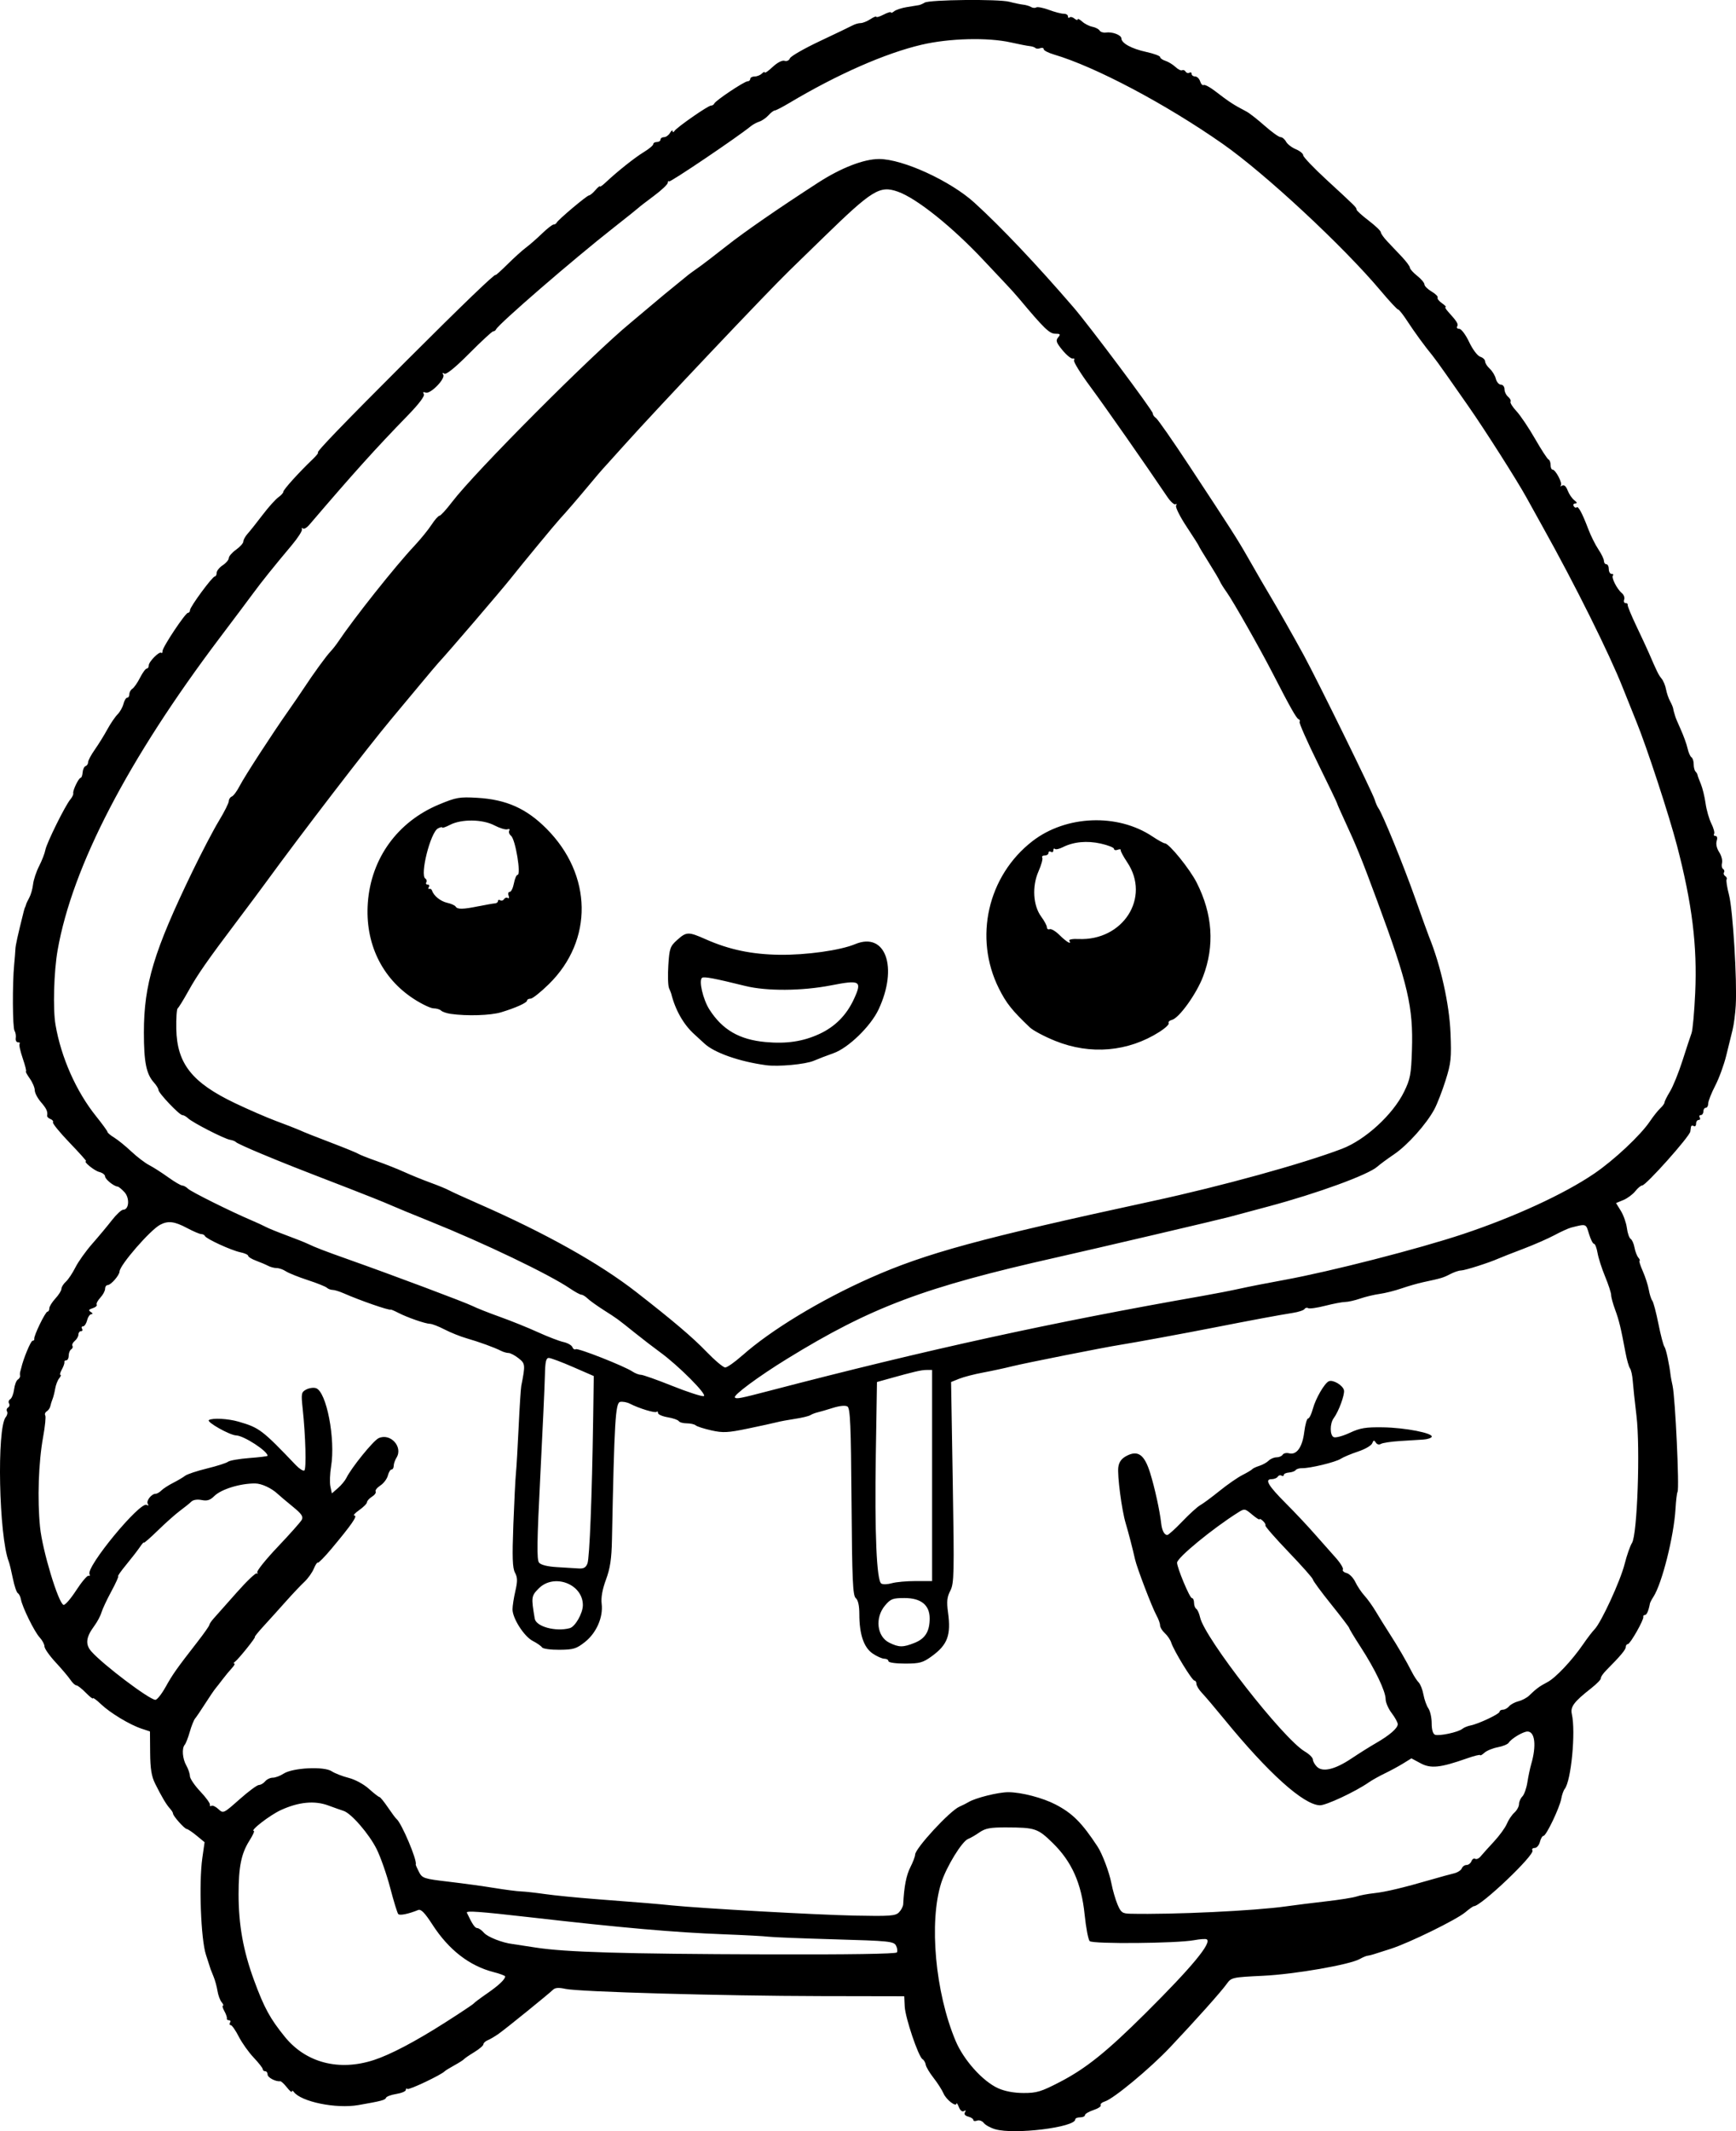 <?xml version="1.0" encoding="UTF-8" standalone="no"?>
<!-- Created with Inkscape (http://www.inkscape.org/) -->

<svg
   width="189.39mm"
   height="232.363mm"
   viewBox="0 0 189.39 232.363"
   version="1.1"
   id="svg5"
   xml:space="preserve"
   xmlns="http://www.w3.org/2000/svg"
   xmlns:svg="http://www.w3.org/2000/svg"><defs
     id="defs2" /><g
     id="layer1"
     transform="translate(-24.347,35.863)"><path
       style="fill:#000000;stroke-width:0.265"
       d="m 132.915,196.289 c -0.509,-0.15 -1.069,-0.458 -1.244,-0.685 -0.175,-0.227 -0.502,-0.343 -0.728,-0.256 -0.225,0.086 -0.41,0.056 -0.41,-0.068 0,-0.124 -0.25,-0.291 -0.556,-0.371 -0.354,-0.092 -0.483,-0.263 -0.356,-0.469 0.128,-0.207 0.09,-0.255 -0.108,-0.133 -0.185,0.114 -0.406,-0.054 -0.553,-0.422 -0.135,-0.337 -0.253,-0.519 -0.262,-0.405 -0.035,0.428 -1.113,-0.4 -1.412,-1.084 -0.171,-0.391 -0.665,-1.162 -1.097,-1.713 -0.433,-0.551 -0.815,-1.194 -0.849,-1.429 -0.035,-0.235 -0.192,-0.507 -0.351,-0.605 -0.452,-0.279 -1.883,-4.515 -1.942,-5.749 l -0.053,-1.112 -9.128,-0.017 c -10.742,-0.019 -26.395,-0.462 -27.841,-0.787 -0.705,-0.158 -1.113,-0.132 -1.338,0.088 -0.487,0.475 -5.067,4.185 -5.915,4.791 -0.408,0.291 -0.953,0.615 -1.213,0.719 -0.259,0.104 -0.472,0.303 -0.472,0.441 0,0.138 -0.446,0.523 -0.992,0.854 -0.546,0.332 -1.052,0.678 -1.124,0.769 -0.073,0.091 -0.549,0.395 -1.058,0.675 -0.509,0.28 -0.986,0.573 -1.058,0.651 -0.363,0.39 -3.915,2.073 -4.063,1.925 -0.094,-0.094 -0.171,-0.047 -0.171,0.104 0,0.151 -0.466,0.349 -1.036,0.441 -0.57,0.091 -1.076,0.278 -1.124,0.415 -0.088,0.25 -0.513,0.362 -3.027,0.799 -2.428,0.422 -6.249,-0.362 -7.045,-1.445 -0.107,-0.146 -0.196,-0.159 -0.198,-0.03 -0.002,0.129 -0.249,-0.077 -0.548,-0.458 -0.299,-0.381 -0.627,-0.681 -0.728,-0.669 -0.493,0.063 -1.374,-0.402 -1.374,-0.726 0,-0.201 -0.119,-0.366 -0.265,-0.366 -0.146,0 -0.265,-0.1 -0.265,-0.222 0,-0.122 -0.446,-0.692 -0.992,-1.268 -0.546,-0.575 -1.279,-1.607 -1.629,-2.292 -0.35,-0.685 -0.744,-1.246 -0.876,-1.246 -0.131,0 -0.165,-0.119 -0.075,-0.265 0.09,-0.146 0.037,-0.265 -0.117,-0.265 -0.154,0 -0.255,-0.089 -0.224,-0.198 0.031,-0.109 -0.092,-0.466 -0.274,-0.794 -0.182,-0.327 -0.252,-0.595 -0.156,-0.595 0.096,0 0.031,-0.172 -0.144,-0.383 -0.175,-0.211 -0.378,-0.765 -0.452,-1.233 -0.074,-0.467 -0.263,-1.158 -0.42,-1.535 -0.157,-0.377 -0.304,-0.745 -0.326,-0.818 -0.022,-0.073 -0.253,-0.787 -0.513,-1.587 -0.555,-1.706 -0.782,-7.832 -0.391,-10.565 l 0.244,-1.701 -0.863,-0.711 c -0.474,-0.391 -0.961,-0.719 -1.081,-0.729 -0.254,-0.021 -1.5,-1.422 -1.501,-1.687 -1.8e-4,-0.099 -0.149,-0.341 -0.331,-0.539 -0.396,-0.431 -0.907,-1.29 -1.619,-2.721 -0.398,-0.801 -0.531,-1.622 -0.545,-3.375 l -0.019,-2.316 -0.912,-0.301 c -1.298,-0.429 -3.438,-1.72 -4.445,-2.683 -0.473,-0.452 -0.86,-0.735 -0.86,-0.628 0,0.106 -0.353,-0.168 -0.785,-0.61 -0.432,-0.442 -0.894,-0.803 -1.028,-0.803 -0.134,0 -0.422,-0.268 -0.641,-0.595 -0.219,-0.327 -0.947,-1.188 -1.618,-1.912 -0.671,-0.724 -1.22,-1.506 -1.22,-1.736 0,-0.23 -0.237,-0.673 -0.526,-0.984 -0.57,-0.611 -1.899,-3.314 -2.044,-4.154 -0.049,-0.285 -0.201,-0.587 -0.338,-0.671 -0.137,-0.085 -0.38,-0.804 -0.54,-1.599 -0.16,-0.795 -0.361,-1.624 -0.446,-1.842 -1.08,-2.769 -1.325,-14.555 -0.329,-15.756 0.165,-0.198 0.228,-0.477 0.14,-0.619 -0.088,-0.142 -0.036,-0.334 0.114,-0.427 0.15,-0.093 0.196,-0.293 0.103,-0.445 -0.094,-0.152 -0.033,-0.361 0.135,-0.464 0.168,-0.104 0.355,-0.586 0.417,-1.071 0.061,-0.485 0.243,-0.963 0.404,-1.063 0.161,-0.099 0.272,-0.289 0.247,-0.421 -0.025,-0.132 -0.016,-0.33 0.019,-0.439 0.035,-0.109 0.084,-0.288 0.108,-0.397 0.221,-0.997 1.042,-2.977 1.234,-2.977 0.134,0 0.218,-0.089 0.188,-0.198 -0.084,-0.3 1.214,-2.977 1.443,-2.977 0.11,0 0.2,-0.161 0.2,-0.358 0,-0.197 0.298,-0.679 0.661,-1.072 0.364,-0.393 0.661,-0.868 0.661,-1.056 0,-0.188 0.216,-0.538 0.481,-0.777 0.265,-0.239 0.735,-0.942 1.045,-1.562 0.31,-0.62 1.14,-1.782 1.843,-2.582 0.704,-0.8 1.672,-1.961 2.152,-2.58 0.48,-0.618 1.029,-1.124 1.219,-1.124 0.642,0 0.729,-1.28 0.13,-1.923 -0.303,-0.325 -0.633,-0.595 -0.734,-0.6 -0.407,-0.021 -1.374,-0.801 -1.374,-1.107 0,-0.181 -0.289,-0.401 -0.642,-0.489 -0.547,-0.137 -1.805,-1.172 -1.425,-1.172 0.072,0 -0.741,-0.907 -1.807,-2.016 -1.066,-1.109 -1.881,-2.108 -1.812,-2.221 0.07,-0.113 -0.052,-0.274 -0.271,-0.358 -0.219,-0.084 -0.383,-0.245 -0.364,-0.358 0.077,-0.469 -0.063,-0.774 -0.691,-1.504 -0.364,-0.423 -0.661,-1 -0.661,-1.282 0,-0.282 -0.246,-0.859 -0.547,-1.282 -0.301,-0.423 -0.486,-0.768 -0.411,-0.768 0.075,0 -0.086,-0.645 -0.357,-1.433 -0.271,-0.788 -0.423,-1.503 -0.339,-1.587 0.085,-0.085 0.008,-0.154 -0.171,-0.154 -0.179,0 -0.291,-0.208 -0.249,-0.463 0.042,-0.255 -0.018,-0.613 -0.133,-0.796 -0.215,-0.343 -0.242,-5.099 -0.04,-7.208 0.063,-0.655 0.123,-1.418 0.135,-1.697 0.018,-0.426 0.24,-1.429 0.914,-4.124 0.054,-0.218 0.123,-0.427 0.152,-0.463 0.029,-0.036 0.072,-0.155 0.096,-0.265 0.023,-0.109 0.182,-0.45 0.354,-0.757 0.171,-0.307 0.356,-0.962 0.412,-1.455 0.056,-0.493 0.353,-1.388 0.661,-1.989 0.308,-0.601 0.614,-1.391 0.68,-1.757 0.136,-0.749 2.171,-4.859 2.733,-5.518 0.201,-0.236 0.34,-0.534 0.309,-0.661 -0.074,-0.298 0.597,-1.687 0.815,-1.687 0.091,0 0.186,-0.266 0.21,-0.591 0.025,-0.325 0.169,-0.633 0.321,-0.684 0.152,-0.051 0.276,-0.243 0.276,-0.427 0,-0.184 0.327,-0.799 0.728,-1.367 0.4,-0.568 1.013,-1.555 1.362,-2.195 0.349,-0.64 0.852,-1.381 1.118,-1.647 0.266,-0.266 0.559,-0.784 0.651,-1.152 0.092,-0.368 0.274,-0.668 0.404,-0.668 0.13,0 0.236,-0.173 0.236,-0.384 0,-0.211 0.149,-0.479 0.331,-0.595 0.182,-0.116 0.558,-0.658 0.835,-1.204 0.278,-0.546 0.605,-0.992 0.728,-0.992 0.123,0 0.223,-0.158 0.223,-0.351 0,-0.404 1.163,-1.573 1.365,-1.371 0.074,0.074 0.136,-0.014 0.138,-0.196 0.005,-0.432 2.494,-4.167 2.777,-4.167 0.12,0 0.218,-0.129 0.218,-0.286 0,-0.362 2.445,-3.682 2.712,-3.682 0.109,0 0.198,-0.176 0.198,-0.391 0,-0.215 0.298,-0.586 0.661,-0.824 0.364,-0.238 0.661,-0.59 0.661,-0.782 0,-0.192 0.357,-0.603 0.794,-0.914 0.437,-0.311 0.794,-0.713 0.794,-0.894 0,-0.181 0.208,-0.56 0.463,-0.843 0.255,-0.283 0.989,-1.205 1.632,-2.051 0.643,-0.845 1.417,-1.71 1.72,-1.922 0.303,-0.212 0.55,-0.487 0.55,-0.611 0,-0.226 1.685,-2.092 3.168,-3.51 0.433,-0.414 0.704,-0.752 0.603,-0.752 -0.258,0 2.661,-3.029 9.644,-10.006 6.074,-6.07 9.737,-9.592 9.737,-9.365 0,0.068 0.586,-0.457 1.302,-1.166 0.716,-0.71 1.623,-1.529 2.016,-1.82 0.393,-0.291 1.176,-0.976 1.741,-1.521 0.565,-0.546 1.136,-0.992 1.269,-0.992 0.133,0 0.282,-0.089 0.331,-0.198 0.135,-0.303 3.308,-2.977 3.533,-2.977 0.109,0 0.42,-0.256 0.692,-0.57 0.272,-0.313 0.494,-0.497 0.494,-0.409 0,0.088 0.279,-0.102 0.619,-0.423 1.273,-1.199 3.185,-2.72 4.177,-3.322 0.564,-0.342 1.025,-0.729 1.025,-0.86 0,-0.131 0.179,-0.238 0.397,-0.238 0.218,0 0.397,-0.119 0.397,-0.265 0,-0.146 0.173,-0.265 0.384,-0.265 0.211,0 0.505,-0.208 0.653,-0.463 0.148,-0.255 0.275,-0.344 0.282,-0.198 0.007,0.163 0.086,0.157 0.206,-0.016 0.293,-0.423 3.661,-2.762 3.976,-2.762 0.151,0 0.315,-0.101 0.363,-0.223 0.127,-0.322 3.271,-2.422 3.626,-2.422 0.164,0 0.299,-0.119 0.299,-0.265 0,-0.146 0.214,-0.265 0.476,-0.265 0.262,0 0.619,-0.143 0.794,-0.318 0.175,-0.175 0.318,-0.228 0.318,-0.119 0,0.109 0.387,-0.163 0.86,-0.605 0.507,-0.474 1.037,-0.748 1.292,-0.667 0.245,0.078 0.5,-0.04 0.589,-0.272 0.086,-0.225 1.559,-1.07 3.272,-1.877 1.714,-0.808 3.322,-1.58 3.575,-1.716 0.253,-0.136 0.644,-0.247 0.869,-0.247 0.225,0 0.703,-0.192 1.062,-0.427 0.359,-0.235 0.652,-0.351 0.652,-0.258 0,0.093 0.357,-0.015 0.794,-0.241 0.437,-0.226 0.794,-0.333 0.794,-0.239 0,0.094 0.158,0.04 0.351,-0.12 0.193,-0.16 0.818,-0.367 1.389,-0.459 0.571,-0.092 1.157,-0.188 1.303,-0.212 0.146,-0.024 0.43,-0.147 0.633,-0.273 0.523,-0.327 8.069,-0.405 9.24,-0.096 0.537,0.142 1.22,0.284 1.518,0.317 0.298,0.033 0.685,0.148 0.86,0.256 0.175,0.108 0.429,0.127 0.564,0.043 0.136,-0.084 0.761,0.038 1.389,0.272 0.628,0.234 1.35,0.422 1.605,0.418 0.255,-0.004 0.463,0.125 0.463,0.286 0,0.161 0.078,0.214 0.174,0.118 0.096,-0.096 0.334,-0.041 0.529,0.121 0.195,0.162 0.355,0.202 0.355,0.089 0,-0.113 0.222,-0.005 0.493,0.24 0.271,0.245 0.768,0.499 1.105,0.564 0.337,0.065 0.694,0.25 0.794,0.411 0.1,0.161 0.406,0.261 0.681,0.22 0.703,-0.103 1.688,0.269 1.698,0.641 0.014,0.528 1.108,1.124 2.704,1.473 0.837,0.183 1.521,0.435 1.521,0.56 0,0.125 0.259,0.31 0.575,0.41 0.316,0.1 0.811,0.402 1.098,0.67 0.288,0.268 0.616,0.43 0.73,0.36 0.113,-0.07 0.282,-0.004 0.375,0.146 0.093,0.15 0.28,0.205 0.415,0.121 0.135,-0.084 0.246,-0.026 0.246,0.128 0,0.154 0.171,0.28 0.379,0.28 0.208,0 0.455,0.24 0.548,0.533 0.093,0.293 0.265,0.473 0.383,0.401 0.118,-0.073 0.675,0.222 1.238,0.654 1.58,1.214 1.987,1.479 3.443,2.243 0.312,0.164 1.199,0.857 1.971,1.541 0.772,0.684 1.554,1.243 1.738,1.243 0.184,0 0.453,0.222 0.598,0.493 0.145,0.271 0.626,0.643 1.068,0.826 0.442,0.183 0.804,0.48 0.804,0.661 0,0.18 1.151,1.386 2.557,2.68 3.18,2.926 3.264,3.009 3.264,3.243 0,0.105 0.595,0.645 1.323,1.2 0.728,0.555 1.323,1.124 1.323,1.265 0,0.141 0.327,0.601 0.728,1.023 0.4,0.421 1.115,1.176 1.587,1.677 0.473,0.501 0.86,1.027 0.86,1.168 0,0.142 0.356,0.539 0.791,0.883 0.435,0.344 0.792,0.767 0.794,0.941 0.001,0.174 0.353,0.523 0.782,0.776 0.429,0.253 0.724,0.549 0.657,0.658 -0.067,0.109 0.144,0.385 0.47,0.613 0.326,0.228 0.506,0.415 0.401,0.415 -0.105,0 0.017,0.23 0.272,0.51 0.969,1.068 1.147,1.356 0.99,1.61 -0.089,0.144 0.015,0.261 0.232,0.261 0.216,0 0.699,0.647 1.073,1.437 0.385,0.814 0.91,1.51 1.21,1.605 0.291,0.093 0.53,0.32 0.53,0.506 0,0.186 0.227,0.544 0.505,0.795 0.278,0.252 0.578,0.746 0.666,1.099 0.089,0.353 0.337,0.642 0.553,0.642 0.216,0 0.392,0.224 0.392,0.497 0,0.273 0.177,0.644 0.394,0.824 0.217,0.18 0.336,0.42 0.266,0.535 -0.071,0.114 0.22,0.581 0.646,1.037 0.426,0.456 1.336,1.808 2.023,3.003 0.687,1.196 1.35,2.214 1.474,2.263 0.124,0.049 0.225,0.316 0.225,0.595 0,0.279 0.093,0.507 0.208,0.507 0.333,0 1.12,1.492 0.91,1.725 -0.105,0.117 -0.042,0.126 0.14,0.021 0.214,-0.123 0.429,0.066 0.606,0.531 0.151,0.397 0.478,0.877 0.727,1.066 0.306,0.232 0.34,0.347 0.106,0.352 -0.19,0.005 -0.268,0.135 -0.172,0.291 0.096,0.155 0.24,0.217 0.32,0.136 0.177,-0.177 0.615,0.641 1.275,2.381 0.271,0.716 0.765,1.706 1.097,2.199 0.332,0.493 0.604,1.059 0.604,1.257 0,0.198 0.119,0.36 0.265,0.36 0.146,0 0.265,0.238 0.265,0.529 0,0.291 0.139,0.529 0.309,0.529 0.17,0 0.234,0.075 0.143,0.166 -0.207,0.207 0.435,1.479 0.971,1.923 0.219,0.182 0.333,0.501 0.254,0.708 -0.08,0.208 -0.013,0.378 0.148,0.378 0.161,0 0.267,0.089 0.235,0.198 -0.032,0.109 0.397,1.151 0.952,2.315 0.556,1.164 1.164,2.474 1.353,2.91 0.902,2.09 1.061,2.41 1.391,2.812 0.195,0.237 0.414,0.761 0.487,1.165 0.073,0.404 0.271,0.984 0.439,1.289 0.168,0.305 0.323,0.673 0.344,0.819 0.021,0.146 0.071,0.354 0.111,0.463 0.04,0.109 0.093,0.288 0.118,0.397 0.024,0.109 0.295,0.752 0.601,1.428 0.306,0.676 0.638,1.597 0.737,2.047 0.099,0.45 0.29,0.886 0.424,0.969 0.134,0.083 0.244,0.422 0.244,0.753 0,0.331 0.089,0.691 0.198,0.8 0.109,0.109 0.208,0.278 0.221,0.375 0.012,0.097 0.173,0.534 0.356,0.97 0.184,0.437 0.418,1.389 0.52,2.117 0.102,0.728 0.387,1.724 0.632,2.215 0.245,0.491 0.381,0.997 0.302,1.124 -0.079,0.128 -0.01,0.232 0.154,0.232 0.18,0 0.23,0.215 0.126,0.542 -0.103,0.323 0.007,0.815 0.271,1.218 0.243,0.372 0.384,0.901 0.311,1.177 -0.072,0.276 -0.021,0.57 0.113,0.653 0.134,0.083 0.181,0.253 0.103,0.379 -0.077,0.125 -0.018,0.304 0.132,0.397 0.15,0.093 0.218,0.259 0.15,0.369 -0.068,0.11 0.051,0.87 0.265,1.689 0.422,1.616 0.894,9.348 0.735,12.051 -0.054,0.92 -0.209,2.111 -0.344,2.646 -0.135,0.535 -0.446,1.797 -0.69,2.804 -0.245,1.008 -0.788,2.493 -1.207,3.3 -0.419,0.807 -0.762,1.68 -0.762,1.938 0,0.259 -0.119,0.47 -0.265,0.47 -0.146,0 -0.265,0.179 -0.265,0.397 0,0.218 -0.126,0.397 -0.28,0.397 -0.154,0 -0.207,0.119 -0.117,0.265 0.09,0.146 0.037,0.265 -0.117,0.265 -0.154,0 -0.28,0.186 -0.28,0.412 0,0.227 -0.119,0.339 -0.265,0.249 -0.146,-0.09 -0.279,-0.037 -0.298,0.117 -0.018,0.154 -0.048,0.372 -0.066,0.484 -0.092,0.568 -4.84,5.882 -5.255,5.882 -0.142,0 -0.479,0.282 -0.75,0.626 -0.271,0.344 -0.854,0.776 -1.296,0.959 l -0.804,0.333 0.527,0.853 c 0.29,0.469 0.585,1.309 0.657,1.866 0.071,0.557 0.256,1.091 0.41,1.187 0.154,0.095 0.342,0.517 0.419,0.937 0.076,0.42 0.265,0.917 0.42,1.103 0.155,0.186 0.214,0.339 0.132,0.339 -0.082,0 0.075,0.508 0.35,1.13 0.275,0.621 0.572,1.539 0.66,2.04 0.088,0.5 0.259,1.034 0.38,1.185 0.121,0.151 0.422,1.287 0.669,2.523 0.247,1.236 0.544,2.367 0.66,2.514 0.171,0.217 0.538,1.932 0.679,3.177 0.017,0.146 0.109,0.622 0.206,1.058 0.294,1.324 0.756,11.229 0.541,11.578 -0.069,0.111 -0.169,0.945 -0.222,1.853 -0.176,2.991 -1.47,8.14 -2.409,9.588 -0.189,0.291 -0.359,0.616 -0.379,0.722 -0.15,0.802 -0.351,1.263 -0.55,1.263 -0.129,0 -0.207,0.089 -0.174,0.198 0.089,0.296 -1.432,2.977 -1.689,2.977 -0.122,0 -0.223,0.139 -0.223,0.309 0,0.29 -0.576,0.978 -2.117,2.529 -0.364,0.366 -0.634,0.762 -0.601,0.881 0.033,0.118 -0.443,0.61 -1.058,1.093 -1.881,1.475 -2.287,2.017 -2.108,2.812 0.437,1.943 -0.071,7.268 -0.778,8.163 -0.134,0.169 -0.302,0.646 -0.374,1.058 -0.169,0.973 -1.643,4.058 -1.939,4.058 -0.125,0 -0.303,0.298 -0.394,0.661 -0.091,0.364 -0.349,0.661 -0.573,0.661 -0.224,0 -0.332,0.121 -0.241,0.27 0.29,0.47 -5.609,6.08 -6.393,6.08 -0.082,0 -0.503,0.298 -0.936,0.663 -0.972,0.818 -6.178,3.365 -8.152,3.988 -0.8,0.253 -1.634,0.519 -1.852,0.591 -0.218,0.072 -0.516,0.143 -0.661,0.158 -0.146,0.015 -0.517,0.171 -0.826,0.347 -1.096,0.626 -7.101,1.67 -10.566,1.837 -3.375,0.162 -3.466,0.183 -3.969,0.887 -0.61,0.855 -3.433,4.012 -6.203,6.939 -2.17,2.292 -6.132,5.578 -7.081,5.873 -0.33,0.102 -0.537,0.287 -0.461,0.411 0.076,0.123 -0.279,0.362 -0.79,0.531 -0.511,0.169 -0.928,0.416 -0.928,0.55 0,0.134 -0.238,0.244 -0.529,0.244 -0.291,0 -0.529,0.101 -0.529,0.224 0,0.865 -6.655,1.682 -8.731,1.072 z m 7.043,-5.142 c 2.872,-1.49 5.114,-3.29 9.382,-7.531 5.038,-5.007 7.243,-7.669 6.654,-8.033 -0.111,-0.069 -0.736,-0.026 -1.388,0.095 -1.895,0.35 -11.048,0.431 -11.379,0.1 -0.156,-0.156 -0.404,-1.455 -0.551,-2.887 -0.35,-3.425 -1.401,-5.779 -3.49,-7.819 -1.627,-1.589 -1.903,-1.68 -5.081,-1.691 -1.723,-0.006 -2.264,0.096 -2.91,0.545 -0.437,0.304 -0.983,0.62 -1.215,0.703 -0.671,0.24 -2.39,3.04 -2.949,4.802 -1.353,4.266 -0.652,11.956 1.572,17.231 0.879,2.085 2.951,4.394 4.624,5.153 0.733,0.333 1.73,0.521 2.781,0.524 1.433,0.005 1.928,-0.145 3.95,-1.194 z m -74.84,-2.398 c 1.807,-0.588 4.5,-2.002 7.752,-4.07 1.665,-1.059 3.086,-2.005 3.159,-2.103 0.073,-0.098 0.728,-0.589 1.455,-1.09 1.254,-0.865 1.957,-1.525 1.976,-1.855 0.005,-0.082 -0.561,-0.294 -1.256,-0.473 -2.64,-0.677 -4.897,-2.423 -6.666,-5.158 -0.852,-1.318 -1.264,-1.74 -1.573,-1.613 -1.048,0.428 -2.001,0.623 -2.169,0.444 -0.101,-0.108 -0.495,-1.387 -0.875,-2.842 -0.38,-1.455 -1.045,-3.36 -1.478,-4.233 -0.818,-1.651 -2.781,-3.919 -3.617,-4.18 -0.265,-0.083 -1.018,-0.349 -1.673,-0.591 -1.491,-0.551 -3.226,-0.382 -5.155,0.501 -1.219,0.558 -3.449,2.285 -2.951,2.285 0.096,0 -0.123,0.471 -0.486,1.047 -0.893,1.415 -1.185,2.848 -1.186,5.832 -0.002,3.346 0.508,6.187 1.685,9.388 1.108,3.015 1.746,4.185 3.37,6.183 2.292,2.82 5.895,3.76 9.687,2.527 z m 57.077,-11.742 c 0.088,-0.143 0.042,-0.481 -0.103,-0.751 -0.241,-0.451 -0.801,-0.507 -6.693,-0.673 -3.536,-0.1 -6.787,-0.229 -7.223,-0.288 -0.437,-0.059 -2.639,-0.177 -4.895,-0.263 -5.392,-0.205 -11.012,-0.699 -21.167,-1.86 -5.407,-0.618 -6.945,-0.729 -6.835,-0.494 0.58,1.233 0.88,1.678 1.13,1.678 0.163,0 0.494,0.232 0.737,0.515 0.391,0.457 2.012,1.093 3.116,1.223 0.218,0.026 1.349,0.198 2.514,0.383 3.196,0.507 9.665,0.699 25.186,0.747 8.947,0.028 14.132,-0.051 14.234,-0.216 z m 0.224,-4.365 c 0.242,-0.242 0.451,-0.64 0.463,-0.885 0.096,-1.925 0.335,-3.161 0.78,-4.033 0.286,-0.561 0.52,-1.178 0.52,-1.37 0,-0.678 3.789,-4.783 4.83,-5.233 0.327,-0.141 0.773,-0.365 0.991,-0.498 0.764,-0.464 3.246,-1.083 4.34,-1.083 1.412,0 3.758,0.611 5.167,1.345 1.849,0.964 2.854,1.97 4.575,4.582 0.517,0.785 1.282,2.812 1.507,3.995 0.138,0.728 0.439,1.769 0.669,2.315 0.373,0.887 0.522,0.995 1.406,1.015 4.642,0.106 13.581,-0.318 16.996,-0.805 0.946,-0.135 2.91,-0.381 4.366,-0.546 1.455,-0.165 2.943,-0.403 3.307,-0.527 0.364,-0.125 1.226,-0.288 1.916,-0.362 1.264,-0.136 3.122,-0.577 6.287,-1.494 0.946,-0.274 2.039,-0.574 2.428,-0.666 0.39,-0.093 0.773,-0.336 0.852,-0.541 0.079,-0.205 0.313,-0.373 0.52,-0.373 0.207,0 0.448,-0.186 0.536,-0.414 0.087,-0.228 0.271,-0.344 0.409,-0.259 0.138,0.085 0.407,-0.036 0.597,-0.269 0.191,-0.233 0.84,-0.954 1.443,-1.603 0.603,-0.648 1.239,-1.523 1.413,-1.944 0.174,-0.421 0.544,-0.971 0.822,-1.222 0.278,-0.251 0.505,-0.668 0.505,-0.926 0,-0.258 0.164,-0.634 0.365,-0.834 0.201,-0.201 0.447,-0.894 0.548,-1.54 0.1,-0.646 0.287,-1.532 0.414,-1.969 0.592,-2.028 0.418,-3.572 -0.402,-3.572 -0.475,0 -1.757,0.764 -2.046,1.22 -0.107,0.169 -0.643,0.39 -1.191,0.492 -0.548,0.102 -1.204,0.372 -1.459,0.6 -0.255,0.229 -0.463,0.347 -0.463,0.262 0,-0.084 -0.656,0.077 -1.459,0.359 -2.901,1.02 -3.927,1.127 -5.043,0.529 l -1.002,-0.537 -0.896,0.554 c -0.493,0.305 -1.394,0.793 -2.003,1.085 -0.609,0.292 -1.404,0.738 -1.768,0.991 -1.452,1.01 -4.671,2.513 -5.328,2.488 -1.791,-0.068 -5.621,-3.514 -10.407,-9.366 -1.012,-1.237 -2.112,-2.533 -2.445,-2.88 -0.333,-0.347 -0.605,-0.794 -0.605,-0.992 0,-0.198 -0.1,-0.361 -0.223,-0.361 -0.253,0 -2.257,-3.279 -2.525,-4.132 -0.097,-0.308 -0.411,-0.773 -0.698,-1.033 -0.287,-0.26 -0.522,-0.644 -0.522,-0.854 0,-0.21 -0.176,-0.697 -0.391,-1.083 -0.477,-0.858 -2.144,-5.214 -2.343,-6.126 -0.226,-1.032 -0.725,-2.955 -1.017,-3.922 -0.431,-1.425 -0.932,-5.252 -0.803,-6.132 0.084,-0.571 0.357,-0.935 0.918,-1.226 1.236,-0.639 1.94,-0.119 2.562,1.895 0.501,1.622 1.047,4.114 1.193,5.451 0.088,0.8 0.342,1.288 0.67,1.288 0.125,0 0.858,-0.661 1.629,-1.468 0.771,-0.807 1.658,-1.611 1.972,-1.786 0.314,-0.175 1.26,-0.875 2.103,-1.556 0.843,-0.681 1.96,-1.455 2.481,-1.72 0.522,-0.265 1.008,-0.555 1.081,-0.644 0.073,-0.089 0.424,-0.254 0.781,-0.366 0.357,-0.112 0.812,-0.366 1.011,-0.565 0.199,-0.199 0.585,-0.362 0.857,-0.362 0.272,0 0.575,-0.129 0.672,-0.288 0.098,-0.158 0.411,-0.227 0.697,-0.152 0.823,0.215 1.448,-0.655 1.654,-2.304 0.102,-0.82 0.292,-1.49 0.422,-1.49 0.129,0 0.363,-0.474 0.519,-1.053 0.307,-1.14 1.278,-2.81 1.749,-3.01 0.463,-0.196 1.545,0.456 1.649,0.994 0.092,0.479 -0.59,2.325 -1.119,3.029 -0.44,0.585 -0.434,1.907 0.01,2.077 0.219,0.084 1.005,-0.132 1.747,-0.479 1.122,-0.525 1.733,-0.625 3.618,-0.596 2.438,0.038 5.527,0.645 5.311,1.044 -0.073,0.134 -0.489,0.266 -0.926,0.292 -0.437,0.027 -1.579,0.098 -2.539,0.158 -0.96,0.06 -1.896,0.202 -2.08,0.316 -0.194,0.12 -0.427,0.056 -0.555,-0.151 -0.177,-0.287 -0.254,-0.27 -0.39,0.085 -0.093,0.243 -0.784,0.645 -1.536,0.893 -0.751,0.248 -1.605,0.606 -1.896,0.795 -0.569,0.369 -3.36,1.045 -4.232,1.024 -0.291,-0.007 -0.599,0.087 -0.685,0.208 -0.086,0.121 -0.413,0.24 -0.728,0.264 -0.314,0.024 -0.572,0.144 -0.572,0.267 0,0.123 -0.111,0.155 -0.246,0.072 -0.135,-0.084 -0.321,-0.031 -0.412,0.117 -0.091,0.148 -0.394,0.269 -0.671,0.269 -0.789,0 -0.365,0.713 1.581,2.66 0.953,0.954 2.329,2.414 3.056,3.245 0.728,0.831 1.766,2.002 2.308,2.602 0.542,0.6 0.917,1.202 0.833,1.337 -0.084,0.135 0.099,0.312 0.406,0.392 0.307,0.08 0.736,0.52 0.953,0.977 0.217,0.457 0.666,1.128 0.998,1.49 0.332,0.362 0.886,1.135 1.231,1.717 0.345,0.582 1.012,1.654 1.481,2.381 0.931,1.442 1.833,2.991 2.465,4.233 0.222,0.437 0.555,0.946 0.74,1.133 0.185,0.187 0.417,0.782 0.516,1.323 0.099,0.541 0.342,1.219 0.54,1.506 0.198,0.287 0.359,1.018 0.359,1.625 0,0.693 0.136,1.155 0.364,1.243 0.446,0.171 2.539,-0.277 2.972,-0.636 0.173,-0.143 0.575,-0.311 0.895,-0.373 0.88,-0.17 3.177,-1.256 3.177,-1.503 0,-0.12 0.164,-0.217 0.364,-0.217 0.2,0 0.503,-0.167 0.672,-0.371 0.169,-0.204 0.63,-0.452 1.025,-0.551 0.394,-0.099 0.919,-0.378 1.167,-0.621 0.745,-0.73 1.148,-1.026 1.988,-1.461 0.891,-0.461 2.699,-2.38 3.912,-4.153 0.437,-0.638 0.991,-1.361 1.232,-1.607 0.725,-0.74 2.819,-5.283 3.28,-7.117 0.237,-0.943 0.599,-1.979 0.805,-2.303 0.58,-0.911 0.911,-10.36 0.487,-13.872 -0.182,-1.506 -0.364,-3.214 -0.405,-3.796 -0.041,-0.582 -0.176,-1.196 -0.301,-1.365 -0.125,-0.168 -0.346,-0.942 -0.491,-1.72 -0.503,-2.695 -0.707,-3.536 -1.134,-4.688 -0.236,-0.637 -0.43,-1.351 -0.431,-1.587 -8e-4,-0.236 -0.297,-1.144 -0.659,-2.017 -0.362,-0.873 -0.734,-2.034 -0.826,-2.58 -0.093,-0.546 -0.268,-0.992 -0.389,-0.992 -0.121,0 -0.366,-0.486 -0.544,-1.08 -0.339,-1.13 -0.276,-1.108 -1.947,-0.685 -0.291,0.074 -1.102,0.442 -1.802,0.818 -0.7,0.376 -2.248,1.054 -3.44,1.506 -1.192,0.452 -2.405,0.928 -2.696,1.057 -1.03,0.458 -3.66,1.294 -4.076,1.296 -0.232,7.9e-4 -0.763,0.18 -1.18,0.397 -0.757,0.395 -0.947,0.452 -2.945,0.88 -0.582,0.125 -1.649,0.431 -2.37,0.68 -0.721,0.249 -1.793,0.518 -2.381,0.598 -0.588,0.08 -1.546,0.309 -2.128,0.51 -0.582,0.2 -1.317,0.366 -1.632,0.368 -0.316,0.002 -1.298,0.189 -2.183,0.416 -0.885,0.227 -1.72,0.344 -1.855,0.26 -0.135,-0.084 -0.314,-0.041 -0.398,0.094 -0.084,0.135 -0.657,0.325 -1.275,0.421 -1.45,0.226 -4.544,0.802 -8.531,1.586 -3.215,0.633 -8.864,1.672 -10.319,1.899 -1.676,0.261 -10.388,1.99 -11.774,2.337 -0.8,0.2 -2.229,0.508 -3.175,0.684 -0.946,0.176 -2.117,0.48 -2.602,0.675 l -0.882,0.355 0.183,10.941 c 0.168,10.02 0.145,11.015 -0.268,11.815 -0.357,0.691 -0.41,1.184 -0.249,2.358 0.341,2.495 -0.047,3.536 -1.788,4.797 -0.956,0.692 -1.31,0.789 -2.901,0.789 -1.032,0 -1.812,-0.114 -1.812,-0.265 0,-0.146 -0.201,-0.265 -0.447,-0.265 -0.246,0 -0.821,-0.257 -1.279,-0.57 -0.965,-0.661 -1.449,-2.096 -1.449,-4.296 0,-0.924 -0.135,-1.531 -0.388,-1.741 -0.326,-0.271 -0.4,-1.944 -0.463,-10.493 -0.062,-8.394 -0.14,-10.211 -0.447,-10.401 -0.225,-0.139 -0.852,-0.078 -1.587,0.154 -0.669,0.211 -1.424,0.431 -1.68,0.489 -0.255,0.058 -0.609,0.196 -0.787,0.306 -0.178,0.11 -0.921,0.288 -1.653,0.397 -0.731,0.109 -1.627,0.275 -1.991,0.371 -0.364,0.095 -1.793,0.408 -3.175,0.694 -2.179,0.452 -2.707,0.478 -3.969,0.196 -0.8,-0.179 -1.568,-0.425 -1.707,-0.547 -0.138,-0.122 -0.578,-0.222 -0.977,-0.222 -0.399,0 -0.792,-0.109 -0.875,-0.242 -0.082,-0.133 -0.625,-0.322 -1.206,-0.42 -0.581,-0.098 -1.057,-0.307 -1.057,-0.464 0,-0.157 -0.07,-0.215 -0.156,-0.129 -0.161,0.161 -1.922,-0.376 -2.918,-0.89 -0.308,-0.159 -0.785,-0.246 -1.058,-0.193 -0.514,0.098 -0.633,2.101 -0.893,15.012 -0.042,2.103 -0.196,3.132 -0.653,4.366 -0.392,1.058 -0.554,1.96 -0.472,2.62 0.184,1.468 -0.564,3.184 -1.82,4.179 -0.93,0.737 -1.255,0.836 -2.779,0.85 -0.949,0.009 -1.806,-0.108 -1.904,-0.261 -0.098,-0.152 -0.552,-0.468 -1.008,-0.702 -0.944,-0.483 -2.213,-2.46 -2.213,-3.446 0,-0.363 0.139,-1.264 0.31,-2.002 0.248,-1.073 0.24,-1.473 -0.041,-1.997 -0.272,-0.509 -0.312,-1.672 -0.178,-5.226 0.095,-2.515 0.222,-5.048 0.283,-5.63 0.06,-0.582 0.193,-2.844 0.295,-5.027 0.102,-2.183 0.232,-4.207 0.29,-4.498 0.452,-2.293 0.44,-2.416 -0.306,-3.002 -0.398,-0.313 -0.889,-0.57 -1.089,-0.57 -0.201,0 -0.572,-0.107 -0.824,-0.237 -0.682,-0.352 -2.416,-0.983 -3.767,-1.369 -0.655,-0.187 -1.725,-0.617 -2.379,-0.954 -0.654,-0.338 -1.368,-0.615 -1.587,-0.618 -0.505,-0.005 -2.476,-0.687 -3.471,-1.202 -0.418,-0.216 -0.79,-0.373 -0.828,-0.348 -0.168,0.108 -3.344,-0.995 -5.136,-1.783 -0.459,-0.202 -1,-0.367 -1.204,-0.367 -0.204,0 -0.483,-0.106 -0.621,-0.235 -0.138,-0.129 -1.085,-0.508 -2.103,-0.84 -1.019,-0.333 -2.087,-0.763 -2.374,-0.955 -0.287,-0.193 -0.735,-0.35 -0.996,-0.35 -0.261,0 -0.681,-0.109 -0.933,-0.243 -0.253,-0.133 -0.846,-0.386 -1.319,-0.561 -0.473,-0.175 -0.86,-0.414 -0.86,-0.53 0,-0.116 -0.387,-0.292 -0.86,-0.39 -0.99,-0.205 -3.727,-1.463 -3.859,-1.772 -0.049,-0.114 -0.228,-0.208 -0.399,-0.208 -0.171,0 -0.87,-0.298 -1.553,-0.661 -1.373,-0.731 -2.071,-0.815 -2.938,-0.354 -1.088,0.579 -4.402,4.395 -4.423,5.093 -0.013,0.409 -0.946,1.479 -1.29,1.479 -0.159,0 -0.288,0.184 -0.288,0.408 0,0.224 -0.234,0.659 -0.52,0.966 -0.286,0.307 -0.463,0.651 -0.393,0.764 0.07,0.113 -0.129,0.287 -0.441,0.386 -0.446,0.141 -0.489,0.23 -0.202,0.412 0.217,0.138 0.243,0.233 0.064,0.236 -0.166,0.002 -0.377,0.302 -0.468,0.666 -0.091,0.364 -0.29,0.661 -0.441,0.661 -0.151,0 -0.202,0.119 -0.112,0.265 0.09,0.146 0.037,0.265 -0.117,0.265 -0.154,0 -0.28,0.164 -0.28,0.364 0,0.2 -0.177,0.512 -0.394,0.691 -0.217,0.18 -0.334,0.424 -0.26,0.543 0.073,0.119 0.013,0.291 -0.135,0.383 -0.148,0.091 -0.269,0.397 -0.269,0.68 0,0.282 -0.119,0.514 -0.265,0.514 -0.146,0 -0.239,0.089 -0.208,0.198 0.031,0.109 -0.092,0.466 -0.274,0.794 -0.182,0.327 -0.252,0.595 -0.156,0.595 0.096,0 0.034,0.168 -0.136,0.374 -0.171,0.206 -0.367,0.712 -0.437,1.124 -0.07,0.413 -0.201,0.929 -0.291,1.147 -0.09,0.218 -0.198,0.564 -0.239,0.767 -0.041,0.204 -0.217,0.458 -0.391,0.566 -0.174,0.107 -0.247,0.306 -0.164,0.442 0.084,0.136 -0.02,1.191 -0.231,2.345 -0.504,2.759 -0.642,6.799 -0.336,9.838 0.255,2.532 1.995,8.287 2.562,8.476 0.158,0.053 0.777,-0.657 1.375,-1.578 0.598,-0.92 1.206,-1.641 1.35,-1.601 0.144,0.04 0.197,-0.033 0.117,-0.162 -0.458,-0.741 5.525,-7.995 6.233,-7.558 0.188,0.116 0.232,0.071 0.114,-0.12 -0.2,-0.323 0.41,-1.097 0.864,-1.097 0.146,0 0.428,-0.163 0.627,-0.363 0.199,-0.199 0.773,-0.571 1.276,-0.826 0.502,-0.255 1.092,-0.603 1.31,-0.773 0.218,-0.171 1.29,-0.528 2.381,-0.794 1.091,-0.266 2.126,-0.597 2.299,-0.735 0.173,-0.138 1.215,-0.319 2.315,-0.403 1.1,-0.083 2,-0.194 2,-0.245 0,-0.516 -2.594,-2.198 -3.429,-2.223 -0.698,-0.021 -3.287,-1.481 -2.972,-1.675 0.399,-0.247 2.093,-0.156 3.227,0.173 2.276,0.66 2.571,0.883 6.265,4.749 0.379,0.396 0.791,0.657 0.916,0.58 0.238,-0.147 0.141,-3.748 -0.181,-6.763 -0.174,-1.631 -0.146,-1.781 0.385,-2.065 0.315,-0.169 0.794,-0.237 1.064,-0.151 1.152,0.366 2.153,5.552 1.65,8.555 -0.129,0.773 -0.162,1.746 -0.074,2.162 l 0.162,0.756 0.661,-0.575 c 0.364,-0.316 0.781,-0.819 0.926,-1.117 0.538,-1.104 2.93,-4.055 3.506,-4.325 1.281,-0.602 2.699,0.938 1.957,2.126 -0.167,0.267 -0.303,0.666 -0.303,0.886 0,0.22 -0.106,0.4 -0.236,0.4 -0.13,0 -0.31,0.296 -0.401,0.658 -0.091,0.362 -0.46,0.851 -0.82,1.087 -0.36,0.236 -0.592,0.531 -0.515,0.656 0.077,0.125 -0.102,0.379 -0.399,0.564 -0.297,0.185 -0.541,0.457 -0.544,0.604 -0.002,0.147 -0.388,0.535 -0.856,0.862 -0.468,0.327 -0.698,0.595 -0.511,0.595 0.375,0 -0.332,1.018 -2.509,3.616 -0.752,0.897 -1.421,1.578 -1.486,1.513 -0.065,-0.065 -0.264,0.232 -0.441,0.66 -0.177,0.428 -0.64,1.075 -1.028,1.437 -0.388,0.362 -1.301,1.327 -2.028,2.144 -0.728,0.817 -1.813,2.02 -2.413,2.673 -0.599,0.653 -1.031,1.187 -0.96,1.187 0.161,0 -1.8,2.442 -2.174,2.708 -0.15,0.107 -0.184,0.196 -0.075,0.198 0.109,0.002 -0.01,0.228 -0.265,0.502 -0.255,0.274 -0.701,0.813 -0.992,1.197 -0.291,0.385 -0.651,0.845 -0.8,1.024 -0.149,0.178 -0.652,0.919 -1.118,1.647 -0.466,0.728 -0.959,1.457 -1.098,1.62 -0.138,0.164 -0.399,0.819 -0.581,1.455 -0.181,0.637 -0.429,1.271 -0.55,1.409 -0.335,0.383 -0.246,1.523 0.177,2.262 0.208,0.364 0.382,0.881 0.388,1.149 0.005,0.268 0.515,1.023 1.134,1.677 0.618,0.654 1.092,1.306 1.052,1.45 -0.04,0.144 0.031,0.197 0.158,0.118 0.127,-0.079 0.472,0.082 0.767,0.357 0.53,0.494 0.557,0.481 2.302,-1.067 0.971,-0.862 1.924,-1.567 2.117,-1.567 0.194,0 0.5,-0.179 0.681,-0.397 0.181,-0.218 0.557,-0.397 0.835,-0.397 0.278,0 0.807,-0.197 1.174,-0.438 0.981,-0.643 4.397,-0.818 5.236,-0.268 0.354,0.232 1.194,0.56 1.867,0.729 0.692,0.174 1.651,0.693 2.207,1.194 0.541,0.487 1.057,0.889 1.146,0.892 0.089,0.003 0.506,0.512 0.925,1.131 0.42,0.618 0.84,1.184 0.935,1.257 0.546,0.42 2.298,4.558 2.101,4.964 -0.018,0.038 0.139,0.401 0.349,0.808 0.363,0.702 0.525,0.755 3.247,1.074 1.575,0.185 3.817,0.492 4.981,0.684 1.164,0.191 2.474,0.36 2.91,0.375 0.437,0.015 1.627,0.147 2.646,0.293 1.019,0.146 3.459,0.388 5.424,0.539 5.504,0.422 6.623,0.514 8.334,0.688 3.243,0.33 15.756,1.029 19.999,1.117 3.82,0.079 4.445,0.034 4.829,-0.35 z m 49.367,-16.777 c 0.812,-0.543 2.013,-1.297 2.668,-1.674 1.504,-0.867 2.381,-1.628 2.381,-2.066 0,-0.187 -0.298,-0.731 -0.661,-1.208 -0.364,-0.477 -0.661,-1.162 -0.661,-1.523 0,-0.855 -1.152,-3.258 -2.719,-5.672 -0.688,-1.06 -1.25,-1.991 -1.25,-2.069 0,-0.079 -0.893,-1.253 -1.984,-2.61 -1.091,-1.357 -1.984,-2.571 -1.984,-2.697 0,-0.126 -1.187,-1.466 -2.637,-2.978 -1.45,-1.511 -2.594,-2.819 -2.541,-2.907 0.052,-0.087 -0.071,-0.312 -0.274,-0.5 -0.203,-0.188 -0.369,-0.266 -0.369,-0.175 0,0.091 -0.364,-0.14 -0.809,-0.515 -0.784,-0.659 -0.832,-0.667 -1.521,-0.233 -2.79,1.756 -6.665,4.941 -6.665,5.479 0,0.556 1.378,3.855 1.611,3.855 0.133,0 0.241,0.231 0.241,0.514 0,0.282 0.11,0.581 0.244,0.664 0.134,0.083 0.321,0.501 0.415,0.929 0.497,2.264 9.062,13.23 11.42,14.621 0.487,0.287 0.885,0.681 0.885,0.874 0,0.194 0.197,0.549 0.438,0.789 0.626,0.626 1.973,0.306 3.774,-0.899 z M 42.398,148.095 c 0.794,-1.423 1.2,-1.999 3.479,-4.929 0.722,-0.928 1.313,-1.769 1.313,-1.868 0,-0.1 0.209,-0.412 0.464,-0.694 0.255,-0.282 1.376,-1.545 2.491,-2.806 1.115,-1.261 2.116,-2.214 2.224,-2.117 0.108,0.097 0.127,0.053 0.042,-0.097 -0.085,-0.151 0.915,-1.401 2.223,-2.778 1.308,-1.377 2.491,-2.706 2.628,-2.953 0.199,-0.358 5.3e-4,-0.652 -0.985,-1.455 -0.679,-0.554 -1.427,-1.185 -1.663,-1.404 -0.67,-0.62 -1.737,-1.109 -2.428,-1.115 -1.637,-0.013 -3.718,0.631 -4.469,1.381 -0.442,0.442 -0.773,0.545 -1.37,0.425 -0.473,-0.095 -0.921,-0.026 -1.121,0.171 -0.184,0.181 -0.737,0.626 -1.229,0.99 -0.492,0.364 -1.583,1.332 -2.423,2.152 -0.84,0.82 -1.528,1.418 -1.528,1.33 0,-0.088 -0.2,0.134 -0.444,0.494 -0.244,0.36 -0.91,1.22 -1.48,1.911 -0.57,0.691 -0.968,1.257 -0.884,1.257 0.084,0 -0.251,0.744 -0.743,1.654 -0.492,0.91 -0.98,1.951 -1.084,2.315 -0.104,0.364 -0.455,1.019 -0.778,1.455 -0.91,1.227 -1,2.009 -0.321,2.778 1.28,1.449 6.307,5.247 6.985,5.277 0.179,0.008 0.674,-0.611 1.1,-1.375 z m 81.744,-4.843 c 1.143,-0.457 1.629,-1.249 1.629,-2.656 0,-1.459 -0.944,-2.224 -2.743,-2.224 -1.287,0 -1.518,0.088 -2.129,0.814 -1.124,1.336 -0.889,3.386 0.465,4.054 1.056,0.521 1.502,0.523 2.778,0.012 z m -37.635,-1.597 c 0.593,-0.159 1.428,-1.628 1.428,-2.511 0,-2.304 -3.139,-3.494 -4.81,-1.823 -0.82,0.82 -0.839,0.956 -0.439,3.301 0.148,0.868 2.285,1.446 3.821,1.034 z m 37.741,-5.135 h 1.788 v -11.509 -11.509 l -0.595,0.002 c -0.584,10e-4 -1.347,0.178 -4.066,0.937 l -1.354,0.378 -0.126,7.874 c -0.137,8.571 0.085,13.783 0.6,14.102 0.176,0.109 0.69,0.091 1.143,-0.038 0.452,-0.13 1.627,-0.236 2.61,-0.236 z m -35.811,-1.918 c 0.23,-0.614 0.496,-7.338 0.619,-15.674 l 0.07,-4.759 -2.249,-0.98 c -1.237,-0.539 -2.428,-0.986 -2.646,-0.993 -0.314,-0.01 -0.405,0.389 -0.438,1.903 -0.022,1.054 -0.248,5.99 -0.502,10.97 -0.366,7.187 -0.394,9.135 -0.135,9.447 0.204,0.246 0.934,0.428 1.957,0.486 0.897,0.051 1.962,0.116 2.365,0.144 0.545,0.038 0.792,-0.102 0.957,-0.544 z m 20.004,-18.866 c 17.154,-4.472 30.613,-7.417 47.096,-10.304 1.31,-0.229 3.155,-0.589 4.101,-0.799 0.946,-0.21 3.089,-0.63 4.763,-0.934 5.047,-0.917 14.692,-3.389 19.579,-5.018 5.602,-1.868 11.039,-4.373 14.287,-6.585 2.188,-1.49 5.059,-4.183 6.085,-5.708 0.364,-0.541 0.87,-1.177 1.124,-1.414 0.255,-0.236 0.463,-0.525 0.463,-0.641 0,-0.116 0.27,-0.655 0.601,-1.198 0.331,-0.543 0.943,-2.058 1.362,-3.368 0.418,-1.31 0.862,-2.654 0.986,-2.988 0.124,-0.334 0.303,-2.306 0.397,-4.383 0.234,-5.149 -0.333,-9.727 -1.991,-16.085 -0.86,-3.296 -3.302,-10.746 -4.41,-13.454 -0.387,-0.946 -1.056,-2.613 -1.486,-3.704 -1.461,-3.706 -5.204,-11.228 -8.704,-17.494 -0.519,-0.929 -1.336,-2.403 -1.816,-3.276 -1.011,-1.84 -4.554,-7.406 -6.335,-9.954 -0.674,-0.964 -1.748,-2.5 -2.387,-3.414 -0.639,-0.914 -1.32,-1.852 -1.512,-2.084 -0.81,-0.977 -2.012,-2.622 -2.773,-3.795 -0.449,-0.691 -0.898,-1.257 -0.999,-1.257 -0.101,0 -0.954,-0.917 -1.896,-2.038 -4.073,-4.849 -12.612,-12.784 -17.234,-16.017 -6.218,-4.349 -13.895,-8.412 -18.41,-9.743 -0.618,-0.182 -1.124,-0.445 -1.124,-0.583 0,-0.138 -0.167,-0.187 -0.371,-0.109 -0.204,0.078 -0.445,0.069 -0.535,-0.021 -0.09,-0.09 -0.369,-0.182 -0.621,-0.205 -0.252,-0.023 -1.172,-0.202 -2.045,-0.398 -2.525,-0.567 -6.719,-0.46 -9.745,0.248 -3.968,0.929 -9.184,3.223 -14.41,6.336 -0.77,0.459 -1.496,0.835 -1.613,0.835 -0.117,0 -0.425,0.235 -0.685,0.522 -0.26,0.287 -0.708,0.597 -0.995,0.688 -0.287,0.091 -0.718,0.326 -0.957,0.523 -1.403,1.151 -8.765,6.12 -8.887,5.998 -0.081,-0.081 -0.147,-0.012 -0.147,0.154 0,0.165 -0.685,0.809 -1.521,1.432 -0.837,0.622 -1.581,1.196 -1.654,1.276 -0.073,0.079 -1.29,1.053 -2.706,2.163 -4.449,3.49 -12.606,10.545 -12.861,11.122 -0.049,0.11 -0.184,0.2 -0.302,0.2 -0.118,0 -1.291,1.083 -2.607,2.407 -1.531,1.54 -2.51,2.335 -2.716,2.208 -0.207,-0.128 -0.254,-0.088 -0.131,0.11 0.271,0.439 -1.4,2.15 -1.91,1.954 -0.271,-0.104 -0.338,-0.049 -0.204,0.167 0.126,0.204 -0.528,1.069 -1.784,2.36 -3.479,3.576 -5.902,6.265 -10.71,11.889 -0.278,0.325 -0.592,0.503 -0.698,0.397 -0.106,-0.106 -0.154,-0.061 -0.105,0.101 0.049,0.162 -0.447,0.932 -1.1,1.711 -2.038,2.429 -3.275,3.97 -4.235,5.275 -0.509,0.692 -2.128,2.85 -3.598,4.794 -10.051,13.301 -16.116,24.971 -17.72,34.094 -0.411,2.336 -0.527,6.414 -0.232,8.137 0.609,3.557 2.253,7.266 4.418,9.964 0.691,0.862 1.257,1.64 1.257,1.731 0,0.09 0.327,0.364 0.728,0.608 0.4,0.244 1.238,0.924 1.861,1.51 0.624,0.587 1.501,1.256 1.95,1.488 0.449,0.232 1.381,0.828 2.073,1.325 0.691,0.497 1.383,0.903 1.537,0.903 0.154,0 0.438,0.157 0.63,0.348 0.333,0.331 4.707,2.506 6.964,3.462 0.582,0.247 1.267,0.563 1.521,0.702 0.255,0.14 1.267,0.552 2.249,0.916 0.982,0.364 2.024,0.777 2.315,0.918 0.803,0.389 1.883,0.805 4.498,1.73 4.748,1.681 12.719,4.67 13.494,5.061 0.437,0.22 1.78,0.752 2.984,1.182 1.205,0.43 3.069,1.182 4.142,1.671 1.073,0.489 2.328,0.972 2.788,1.073 0.46,0.101 0.901,0.35 0.979,0.554 0.078,0.204 0.245,0.307 0.371,0.229 0.242,-0.149 5.303,1.846 6.191,2.441 0.287,0.192 0.699,0.349 0.914,0.349 0.216,0 1.748,0.542 3.405,1.205 1.657,0.663 3.207,1.168 3.445,1.122 0.477,-0.092 -2.74,-3.327 -4.771,-4.799 -0.624,-0.452 -1.848,-1.393 -2.722,-2.092 -2.003,-1.603 -1.871,-1.507 -3.44,-2.509 -0.728,-0.465 -1.512,-1.028 -1.742,-1.252 -0.23,-0.224 -0.53,-0.407 -0.666,-0.407 -0.136,0 -0.69,-0.301 -1.232,-0.669 -2.288,-1.555 -9.41,-4.969 -15.278,-7.325 -1.819,-0.73 -3.784,-1.541 -4.366,-1.801 -0.582,-0.26 -2.606,-1.071 -4.498,-1.802 -6.128,-2.366 -6.841,-2.648 -9.525,-3.762 -1.455,-0.604 -2.705,-1.176 -2.778,-1.271 -0.073,-0.095 -0.37,-0.213 -0.661,-0.262 -0.642,-0.109 -4.095,-1.88 -4.583,-2.351 -0.192,-0.185 -0.466,-0.337 -0.608,-0.337 -0.328,0 -2.614,-2.407 -2.614,-2.751 0,-0.142 -0.222,-0.503 -0.493,-0.803 -0.835,-0.926 -1.095,-2.222 -1.095,-5.46 0,-5.263 1.087,-8.86 5.317,-17.596 0.992,-2.048 2.285,-4.517 2.873,-5.485 0.589,-0.969 1.07,-1.929 1.07,-2.135 0,-0.205 0.149,-0.433 0.331,-0.505 0.182,-0.072 0.567,-0.591 0.855,-1.153 0.534,-1.039 3.554,-5.692 5.359,-8.256 0.547,-0.778 1.293,-1.867 1.657,-2.42 1.027,-1.563 2.419,-3.478 2.885,-3.968 0.232,-0.245 0.601,-0.711 0.819,-1.037 1.729,-2.58 6.242,-8.261 8.335,-10.491 0.674,-0.719 1.517,-1.753 1.873,-2.299 0.356,-0.546 0.749,-0.992 0.875,-0.992 0.126,0 0.75,-0.683 1.386,-1.518 2.487,-3.264 15.183,-16 19.456,-19.516 0.531,-0.437 1.452,-1.212 2.048,-1.722 0.901,-0.772 1.977,-1.659 4.259,-3.511 0.146,-0.118 0.641,-0.477 1.101,-0.798 0.46,-0.321 1.829,-1.368 3.043,-2.328 1.958,-1.548 5.637,-4.092 10.011,-6.92 2.5,-1.617 4.985,-2.58 6.654,-2.58 2.585,0 7.79,2.387 10.412,4.774 2.91,2.65 6.774,6.729 10.793,11.392 1.724,2 8.654,11.262 8.654,11.565 0,0.159 0.153,0.384 0.34,0.5 0.187,0.116 1.831,2.474 3.654,5.239 4.49,6.81 5.218,7.945 6.274,9.79 1.422,2.483 1.941,3.378 2.454,4.233 0.84,1.399 2.717,4.706 3.755,6.615 1.504,2.766 7.503,14.981 7.732,15.743 0.109,0.364 0.291,0.781 0.404,0.926 0.415,0.533 2.724,6.186 4,9.79 0.721,2.037 1.408,3.942 1.527,4.233 1.264,3.096 2.21,7.331 2.34,10.476 0.114,2.746 0.058,3.288 -0.534,5.167 -0.363,1.155 -0.912,2.572 -1.22,3.15 -0.855,1.607 -2.928,3.927 -4.397,4.92 -0.726,0.491 -1.546,1.095 -1.821,1.342 -0.995,0.893 -6.557,2.923 -11.94,4.36 -1.892,0.505 -3.797,1.015 -4.233,1.134 -0.986,0.268 -14.837,3.512 -18.785,4.399 -14.517,3.262 -20.28,5.429 -29.458,11.075 -3.103,1.909 -5.907,3.984 -5.684,4.207 0.184,0.184 0.545,0.113 3.921,-0.768 z m -3.13,-3.794 c 3.096,-2.759 8.514,-6.044 13.962,-8.466 6.077,-2.7 12.05,-4.326 30.839,-8.39 7.532,-1.629 16.388,-4.073 20.637,-5.695 2.552,-0.974 5.555,-3.727 6.773,-6.21 0.68,-1.387 0.777,-1.899 0.862,-4.564 0.151,-4.682 -0.426,-7.162 -3.763,-16.18 -1.759,-4.754 -2.288,-6.057 -3.628,-8.942 -0.425,-0.916 -0.774,-1.712 -0.774,-1.769 0,-0.057 -0.949,-2.032 -2.11,-4.39 -1.16,-2.358 -2.053,-4.379 -1.983,-4.492 0.07,-0.113 0.02,-0.246 -0.11,-0.295 -0.238,-0.089 -0.905,-1.27 -2.815,-4.984 -1.419,-2.759 -4.343,-7.909 -5.031,-8.864 -0.315,-0.437 -0.649,-0.972 -0.743,-1.191 -0.093,-0.218 -0.647,-1.153 -1.23,-2.077 -0.583,-0.924 -1.06,-1.719 -1.06,-1.767 0,-0.047 -0.6,-0.992 -1.333,-2.099 -0.733,-1.107 -1.251,-2.146 -1.15,-2.309 0.101,-0.163 0.072,-0.227 -0.065,-0.143 -0.136,0.084 -0.542,-0.283 -0.901,-0.816 -2.374,-3.525 -6.794,-9.846 -8.412,-12.031 -1.055,-1.424 -1.845,-2.707 -1.756,-2.851 0.089,-0.144 0.024,-0.229 -0.145,-0.189 -0.169,0.04 -0.671,-0.37 -1.117,-0.911 -0.677,-0.821 -0.755,-1.051 -0.474,-1.389 0.287,-0.345 0.24,-0.405 -0.318,-0.405 -0.624,0 -1.232,-0.591 -3.927,-3.811 -0.354,-0.423 -1,-1.142 -1.437,-1.599 -0.437,-0.457 -1.513,-1.599 -2.392,-2.539 -3.451,-3.689 -7.347,-6.811 -9.407,-7.538 -1.983,-0.7 -2.778,-0.21 -8.15,5.018 -1.804,1.756 -3.471,3.377 -3.704,3.603 -2.308,2.233 -14.53,15.141 -17.899,18.904 -1.303,1.455 -2.431,2.705 -2.507,2.778 -0.076,0.073 -0.731,0.844 -1.455,1.714 -1.221,1.466 -2.526,2.979 -3.177,3.681 -0.493,0.532 -4.053,4.842 -5.343,6.468 -1.046,1.319 -6.907,8.153 -7.898,9.21 -0.156,0.167 -1.049,1.225 -1.985,2.351 -0.935,1.127 -2.355,2.83 -3.155,3.785 -2.568,3.065 -9.774,12.446 -13.751,17.902 -0.53,0.728 -1.85,2.497 -2.933,3.932 -3.385,4.486 -4.451,6.015 -5.452,7.816 -0.533,0.96 -1.056,1.805 -1.162,1.878 -0.106,0.073 -0.174,1.085 -0.151,2.249 0.074,3.78 1.718,5.855 6.411,8.093 1.47,0.701 3.495,1.579 4.498,1.951 1.003,0.372 2.092,0.794 2.42,0.938 0.836,0.368 1.47,0.62 4.035,1.602 1.237,0.474 2.368,0.941 2.514,1.039 0.146,0.098 1.038,0.45 1.984,0.782 0.946,0.333 2.315,0.876 3.043,1.207 0.728,0.331 2.005,0.85 2.838,1.153 0.834,0.303 1.726,0.67 1.984,0.814 0.258,0.144 1.719,0.811 3.247,1.481 7.317,3.21 13.19,6.496 17.217,9.633 4.008,3.122 6.135,4.927 7.619,6.467 0.927,0.961 1.86,1.748 2.074,1.748 0.214,0 1.043,-0.583 1.843,-1.295 z m 2.6,-31.668 c -2.934,-0.396 -5.686,-1.37 -6.745,-2.387 -0.219,-0.211 -0.696,-0.648 -1.06,-0.973 -1.17,-1.044 -2.082,-2.64 -2.526,-4.422 -0.018,-0.073 -0.127,-0.347 -0.242,-0.61 -0.115,-0.263 -0.151,-1.386 -0.08,-2.495 0.119,-1.855 0.197,-2.078 0.964,-2.764 1.022,-0.913 1.216,-0.918 3.134,-0.069 2.537,1.122 4.997,1.639 8.011,1.682 2.923,0.042 6.648,-0.48 8.275,-1.16 3.316,-1.386 4.715,2.532 2.547,7.134 -0.863,1.831 -3.295,4.187 -4.908,4.756 -0.706,0.249 -1.674,0.62 -2.151,0.825 -0.911,0.392 -3.872,0.667 -5.219,0.484 z m 5.821,-3.401 c 1.717,-0.792 2.967,-2.052 3.776,-3.809 0.913,-1.985 0.694,-2.114 -2.515,-1.489 -3.148,0.613 -7,0.64 -9.331,0.064 -3.341,-0.824 -4.48,-1.042 -4.712,-0.898 -0.401,0.248 0.083,2.361 0.795,3.471 1.414,2.205 3.262,3.277 6.101,3.539 2.302,0.213 4.104,-0.056 5.886,-0.877 z m 25.725,0.749 c -1.165,-0.47 -2.41,-1.132 -2.766,-1.471 -1.938,-1.845 -2.563,-2.631 -3.367,-4.236 -2.769,-5.53 -1.224,-12.3 3.668,-16.074 3.656,-2.821 9.272,-3.041 13.068,-0.512 0.626,0.417 1.24,0.758 1.365,0.758 0.457,0 2.728,2.801 3.482,4.296 1.737,3.441 1.967,6.862 0.687,10.232 -0.714,1.88 -2.602,4.511 -3.383,4.716 -0.277,0.072 -0.441,0.233 -0.365,0.357 0.076,0.124 -0.371,0.55 -0.995,0.948 -3.429,2.184 -7.54,2.541 -11.392,0.987 z m 1.545,-10.922 c -0.08,-0.129 0.36,-0.212 0.977,-0.183 4.891,0.227 7.923,-4.518 5.343,-8.363 -0.421,-0.627 -0.741,-1.225 -0.71,-1.329 0.03,-0.104 -0.122,-0.121 -0.339,-0.038 -0.217,0.083 -0.394,0.038 -0.394,-0.1 0,-0.138 -0.647,-0.396 -1.438,-0.573 -1.51,-0.338 -2.978,-0.198 -4.151,0.395 -0.382,0.193 -0.769,0.276 -0.86,0.185 -0.091,-0.091 -0.166,-0.02 -0.166,0.158 0,0.178 -0.119,0.251 -0.265,0.161 -0.146,-0.09 -0.265,-0.037 -0.265,0.117 0,0.154 -0.186,0.28 -0.412,0.28 -0.227,0 -0.347,0.106 -0.267,0.236 0.08,0.13 -0.105,0.802 -0.411,1.494 -0.722,1.632 -0.596,3.735 0.297,4.942 0.339,0.459 0.617,0.98 0.617,1.157 0,0.177 0.138,0.27 0.308,0.205 0.169,-0.065 0.655,0.229 1.08,0.653 0.743,0.741 1.358,1.092 1.056,0.604 z m -67.487,7.98 c -0.437,-0.062 -0.907,-0.223 -1.045,-0.357 -0.138,-0.134 -0.507,-0.244 -0.819,-0.244 -0.312,0 -1.276,-0.458 -2.141,-1.017 -3.52,-2.275 -5.353,-6.096 -5.034,-10.492 0.351,-4.845 3.241,-8.836 7.76,-10.717 1.875,-0.781 2.23,-0.843 4.178,-0.73 3.164,0.184 5.355,1.159 7.552,3.364 5.02,5.034 5.128,12.173 0.258,16.953 -0.886,0.869 -1.782,1.581 -1.992,1.581 -0.21,0 -0.382,0.09 -0.382,0.2 0,0.245 -1.233,0.803 -2.846,1.289 -1.137,0.342 -3.72,0.423 -5.488,0.171 z m 3.073,-11.739 c 0.784,-0.159 1.574,-0.298 1.756,-0.309 0.182,-0.01 0.331,-0.125 0.331,-0.255 0,-0.13 0.111,-0.168 0.246,-0.084 0.135,0.084 0.322,0.029 0.415,-0.121 0.093,-0.15 0.278,-0.206 0.412,-0.123 0.134,0.083 0.172,-0.034 0.086,-0.26 -0.087,-0.226 -0.031,-0.411 0.123,-0.411 0.154,0 0.359,-0.417 0.455,-0.926 0.096,-0.509 0.274,-0.926 0.396,-0.926 0.412,0 -0.227,-3.859 -0.704,-4.255 -0.201,-0.167 -0.29,-0.424 -0.199,-0.572 0.092,-0.149 0.002,-0.213 -0.201,-0.144 -0.202,0.069 -0.844,-0.124 -1.426,-0.429 -1.293,-0.676 -3.582,-0.703 -4.833,-0.057 -0.471,0.243 -0.856,0.376 -0.856,0.294 0,-0.082 -0.21,-0.036 -0.466,0.101 -0.82,0.439 -1.987,5.087 -1.373,5.466 0.143,0.088 0.191,0.271 0.107,0.407 -0.084,0.135 -0.019,0.246 0.144,0.246 0.163,0 0.22,0.122 0.128,0.271 -0.092,0.149 -0.069,0.238 0.051,0.198 0.12,-0.04 0.256,0.046 0.303,0.192 0.183,0.569 0.931,1.168 1.659,1.328 0.42,0.092 0.831,0.278 0.914,0.412 0.197,0.319 0.791,0.308 2.531,-0.046 z"
       id="path7872" /></g></svg>
